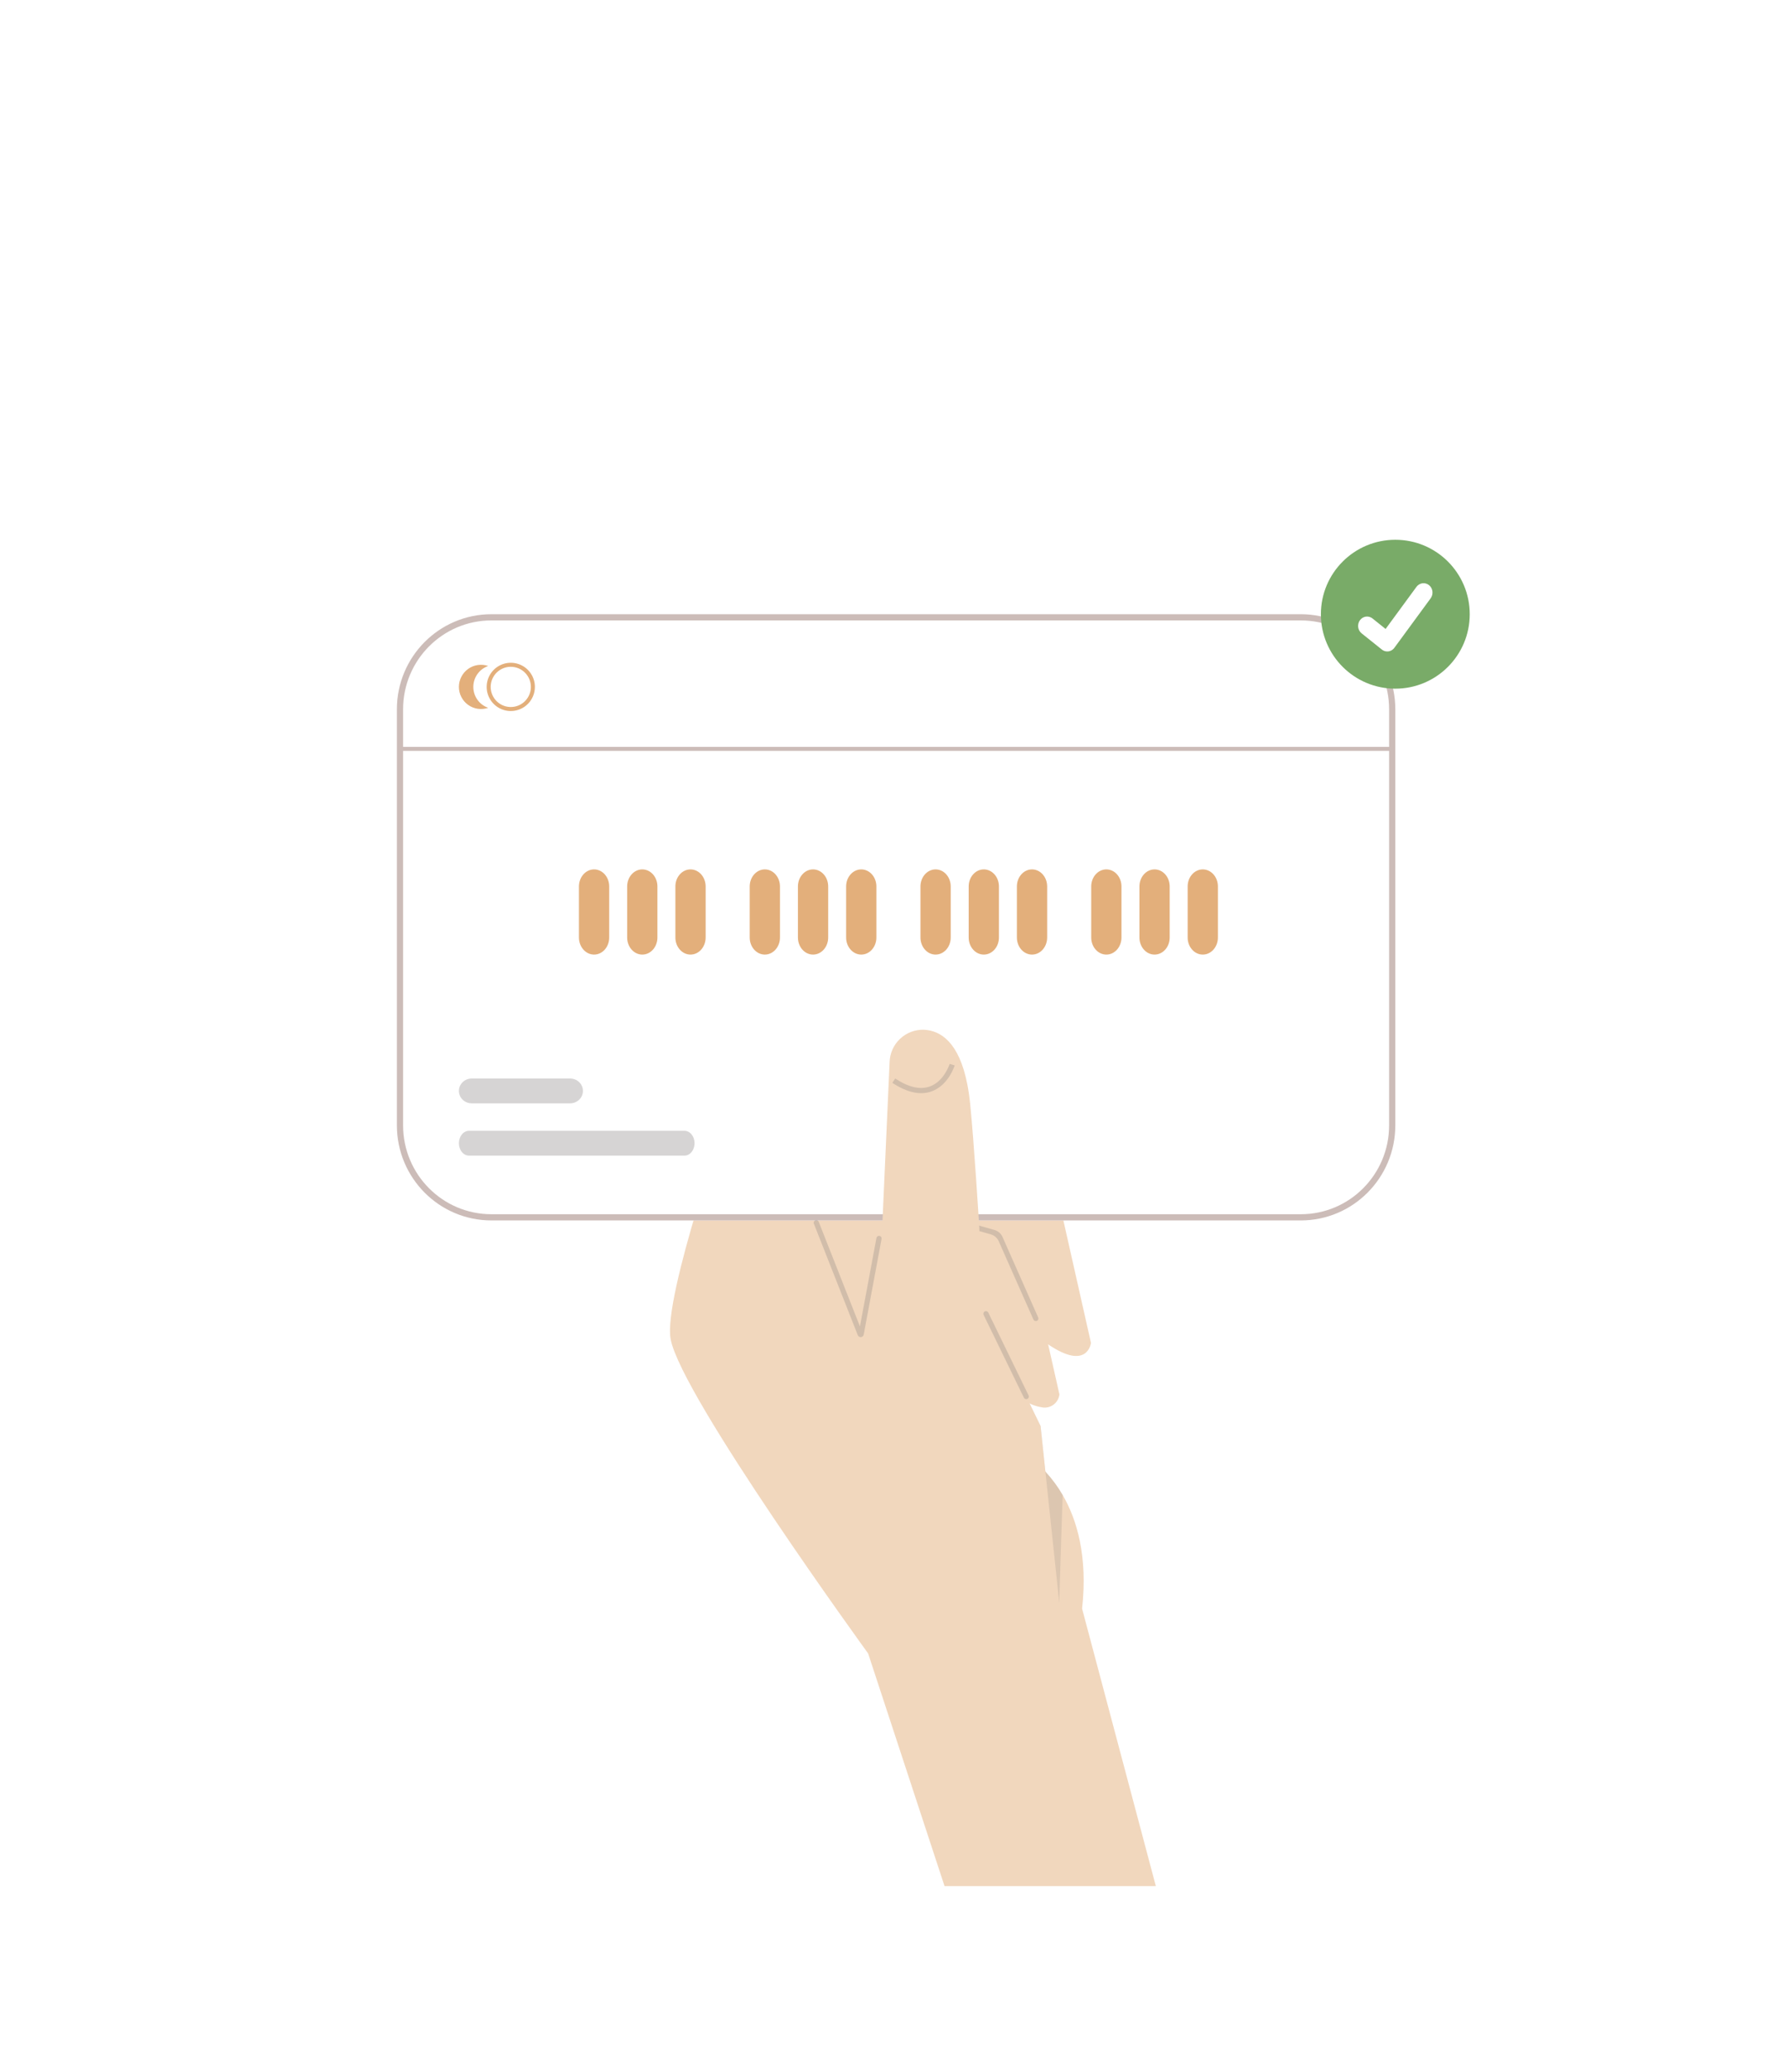 <svg width="288" height="334" viewBox="0 0 288 334" fill="none" xmlns="http://www.w3.org/2000/svg">
    <g filter="url(#filter0_d)">
        <rect x="30" y="22" width="228" height="274" rx="12" fill="white"/>
        <path d="M170.863 186L175.924 208.45C175.924 208.45 175.403 213.027 169.016 208.686C168.441 208.296 167.822 207.833 167.15 207.29L161.445 195.655L160.677 195.764L143.22 198.241L136.463 199.198L129.68 191.896L128.384 190.502L145.514 171.97L145.758 172.102L159.751 179.849L170.863 186Z" fill="#F1D7BD"/>
        <path d="M165.776 194.301L170.836 216.75C170.798 217.088 170.689 217.413 170.516 217.704C170.343 217.996 170.11 218.248 169.833 218.443C169.555 218.638 169.24 218.772 168.907 218.836C168.574 218.899 168.231 218.892 167.901 218.814C167.249 218.705 166.616 218.501 166.023 218.207C164.605 217.494 163.275 216.616 162.063 215.591L156.357 203.956L146.303 205.383L141.289 206.094L138.047 206.554L131.376 207.499L123.296 198.803L132.048 189.332L140.426 180.271L142.632 181.494L145.268 182.952L157.914 189.949L160.49 191.375L165.776 194.301Z" fill="#F1D7BD"/>
        <path d="M162.242 155.268C162.242 155.268 161.682 163.68 155.995 166.826C154.114 167.822 151.969 168.206 149.859 167.924L143.086 171.353L133.436 176.232L131.472 188.679L132.048 189.329L140.062 198.354L142.513 201.116L146.303 205.38L164.662 226.058C166.128 226.882 167.449 227.94 168.574 229.19C169.639 230.339 170.574 231.604 171.359 232.961C173.647 236.906 175.426 242.805 174.492 251.286L186.383 295.997L152.31 296L139.988 258.499C139.988 258.499 109.939 217.151 108.147 207.868C106.844 201.116 117.642 170.742 117.642 170.742L142.071 153.525L162.242 155.268Z" fill="#F1D7BD"/>
        <path d="M64 106.327C64 97.862 70.824 91 79.243 91H209.757C218.176 91 225 97.862 225 106.327V173.383C225 181.848 218.176 188.71 209.757 188.71H79.243C70.824 188.71 64 181.848 64 173.383V106.327Z" fill="white"/>
        <path d="M64.5 106.327C64.5 98.136 71.103 91.5 79.243 91.5H209.757C217.897 91.5 224.5 98.136 224.5 106.327V173.383C224.5 181.575 217.897 188.21 209.757 188.21H79.243C71.103 188.21 64.5 181.575 64.5 173.383V106.327Z" fill="white" stroke="#CCBCB8"/>
        <path d="M82.366 106.605C81.597 106.605 80.845 106.377 80.206 105.949C79.567 105.522 79.069 104.914 78.774 104.204C78.48 103.493 78.403 102.711 78.553 101.956C78.703 101.201 79.073 100.508 79.617 99.964C80.161 99.42 80.853 99.05 81.607 98.9C82.362 98.749 83.143 98.826 83.853 99.121C84.564 99.415 85.171 99.914 85.598 100.554C86.025 101.193 86.253 101.945 86.253 102.715C86.253 103.747 85.844 104.736 85.115 105.466C84.386 106.195 83.397 106.605 82.366 106.605ZM82.366 99.473C81.725 99.473 81.099 99.663 80.566 100.019C80.033 100.376 79.618 100.882 79.373 101.474C79.128 102.067 79.064 102.718 79.189 103.347C79.314 103.976 79.622 104.554 80.075 105.007C80.528 105.46 81.105 105.769 81.734 105.894C82.362 106.019 83.014 105.955 83.606 105.71C84.197 105.464 84.703 105.049 85.059 104.516C85.415 103.983 85.605 103.356 85.605 102.715C85.605 102.289 85.522 101.868 85.359 101.474C85.196 101.081 84.957 100.724 84.656 100.423C84.356 100.122 83.999 99.883 83.606 99.72C83.213 99.557 82.791 99.473 82.366 99.473Z" fill="#E3AF7B"/>
        <path d="M76.324 102.715C76.324 101.973 76.556 101.25 76.986 100.646C77.416 100.041 78.025 99.587 78.725 99.344C78.189 99.159 77.616 99.105 77.054 99.186C76.492 99.267 75.957 99.482 75.495 99.812C75.033 100.142 74.656 100.577 74.396 101.082C74.136 101.587 74 102.147 74 102.715C74 103.284 74.136 103.844 74.396 104.349C74.656 104.854 75.033 105.289 75.495 105.619C75.957 105.949 76.492 106.163 77.054 106.245C77.616 106.326 78.189 106.272 78.725 106.086C78.025 105.844 77.416 105.389 76.986 104.785C76.556 104.181 76.324 103.457 76.324 102.715Z" fill="#E3AF7B"/>
        <path d="M95.798 145.861C95.151 145.86 94.531 145.571 94.074 145.056C93.616 144.541 93.359 143.842 93.358 143.114V134.873C93.359 134.145 93.617 133.447 94.074 132.933C94.531 132.418 95.151 132.129 95.798 132.129C96.444 132.129 97.064 132.418 97.522 132.933C97.979 133.447 98.236 134.145 98.237 134.873V143.114C98.236 143.842 97.979 144.541 97.522 145.056C97.065 145.571 96.445 145.86 95.798 145.861Z" fill="#E3AF7B"/>
        <path d="M103.573 145.861C102.926 145.86 102.306 145.571 101.849 145.056C101.391 144.541 101.134 143.842 101.133 143.114V134.873C101.134 134.145 101.391 133.447 101.849 132.933C102.306 132.418 102.926 132.129 103.573 132.129C104.219 132.129 104.839 132.418 105.297 132.933C105.754 133.447 106.011 134.145 106.012 134.873V143.114C106.011 143.842 105.754 144.541 105.297 145.056C104.839 145.571 104.219 145.86 103.573 145.861Z" fill="#E3AF7B"/>
        <path d="M111.347 145.861C110.7 145.86 110.08 145.571 109.623 145.056C109.166 144.541 108.908 143.842 108.908 143.114V134.873C108.908 134.145 109.166 133.447 109.623 132.933C110.081 132.418 110.701 132.129 111.347 132.129C111.994 132.129 112.614 132.418 113.071 132.933C113.528 133.447 113.786 134.145 113.787 134.873V143.114C113.786 143.842 113.529 144.541 113.071 145.056C112.614 145.571 111.994 145.86 111.347 145.861Z" fill="#E3AF7B"/>
        <path d="M123.333 145.861C122.687 145.86 122.067 145.571 121.609 145.056C121.152 144.541 120.895 143.842 120.894 143.114V134.873C120.895 134.145 121.152 133.447 121.61 132.933C122.067 132.418 122.687 132.129 123.333 132.129C123.98 132.129 124.6 132.418 125.057 132.933C125.515 133.447 125.772 134.145 125.773 134.873V143.114C125.772 143.842 125.515 144.541 125.058 145.056C124.6 145.571 123.98 145.86 123.333 145.861Z" fill="#E3AF7B"/>
        <path d="M131.108 145.861C130.462 145.86 129.842 145.571 129.384 145.056C128.927 144.541 128.67 143.842 128.669 143.114V134.873C128.67 134.145 128.927 133.447 129.384 132.933C129.842 132.418 130.462 132.129 131.108 132.129C131.755 132.129 132.375 132.418 132.832 132.933C133.29 133.447 133.547 134.145 133.548 134.873V143.114C133.547 143.842 133.29 144.541 132.832 145.056C132.375 145.571 131.755 145.86 131.108 145.861Z" fill="#E3AF7B"/>
        <path d="M138.882 145.861C138.235 145.86 137.615 145.571 137.158 145.056C136.7 144.541 136.443 143.842 136.442 143.114V134.873C136.443 134.145 136.7 133.447 137.158 132.933C137.615 132.418 138.235 132.129 138.882 132.129C139.528 132.129 140.148 132.418 140.606 132.933C141.063 133.447 141.32 134.145 141.321 134.873V143.114C141.32 143.842 141.063 144.541 140.606 145.056C140.149 145.571 139.529 145.86 138.882 145.861Z" fill="#E3AF7B"/>
        <path d="M150.868 145.861C150.221 145.86 149.601 145.571 149.144 145.056C148.687 144.541 148.429 143.842 148.429 143.114V134.873C148.429 134.145 148.687 133.447 149.144 132.933C149.602 132.418 150.222 132.129 150.868 132.129C151.515 132.129 152.135 132.418 152.592 132.933C153.049 133.447 153.307 134.145 153.307 134.873V143.114C153.307 143.842 153.05 144.541 152.592 145.056C152.135 145.571 151.515 145.86 150.868 145.861Z" fill="#E3AF7B"/>
        <path d="M158.643 145.861C157.996 145.86 157.376 145.571 156.918 145.056C156.461 144.541 156.204 143.842 156.203 143.114V134.873C156.204 134.145 156.461 133.447 156.919 132.933C157.376 132.418 157.996 132.129 158.643 132.129C159.289 132.129 159.909 132.418 160.366 132.933C160.824 133.447 161.081 134.145 161.082 134.873V143.114C161.081 143.842 160.824 144.541 160.367 145.056C159.909 145.571 159.289 145.86 158.643 145.861Z" fill="#E3AF7B"/>
        <path d="M166.417 145.861C165.771 145.86 165.151 145.571 164.693 145.056C164.236 144.541 163.979 143.842 163.978 143.114V134.873C163.979 134.145 164.236 133.447 164.694 132.933C165.151 132.418 165.771 132.129 166.417 132.129C167.064 132.129 167.684 132.418 168.141 132.933C168.599 133.447 168.856 134.145 168.857 134.873V143.114C168.856 143.842 168.599 144.541 168.142 145.056C167.684 145.571 167.064 145.86 166.417 145.861Z" fill="#E3AF7B"/>
        <path d="M178.403 145.861C177.756 145.86 177.136 145.571 176.679 145.056C176.221 144.541 175.964 143.842 175.963 143.114V134.873C175.964 134.145 176.221 133.447 176.679 132.933C177.136 132.418 177.756 132.129 178.403 132.129C179.049 132.129 179.669 132.418 180.127 132.933C180.584 133.447 180.841 134.145 180.842 134.873V143.114C180.841 143.842 180.584 144.541 180.127 145.056C179.67 145.571 179.05 145.86 178.403 145.861Z" fill="#E3AF7B"/>
        <path d="M186.178 145.861C185.531 145.86 184.911 145.571 184.454 145.056C183.997 144.541 183.74 143.842 183.739 143.114V134.873C183.74 134.145 183.997 133.447 184.454 132.933C184.912 132.418 185.532 132.129 186.178 132.129C186.825 132.129 187.445 132.418 187.902 132.933C188.359 133.447 188.617 134.145 188.618 134.873V143.114C188.617 143.842 188.36 144.541 187.902 145.056C187.445 145.571 186.825 145.86 186.178 145.861Z" fill="#E3AF7B"/>
        <path d="M193.953 145.861C193.306 145.86 192.686 145.571 192.229 145.056C191.772 144.541 191.514 143.842 191.514 143.114V134.873C191.514 134.145 191.772 133.447 192.229 132.933C192.687 132.418 193.307 132.129 193.953 132.129C194.6 132.129 195.22 132.418 195.677 132.933C196.134 133.447 196.392 134.145 196.392 134.873V143.114C196.392 143.842 196.134 144.541 195.677 145.056C195.22 145.571 194.6 145.86 193.953 145.861Z" fill="#E3AF7B"/>
        <path d="M110.379 178.264H75.626C75.413 178.264 75.201 178.213 75.004 178.113C74.807 178.012 74.627 177.865 74.476 177.679C74.325 177.494 74.206 177.273 74.124 177.03C74.042 176.787 74 176.527 74 176.264C74 176.001 74.042 175.741 74.124 175.498C74.206 175.255 74.325 175.035 74.476 174.849C74.627 174.663 74.807 174.516 75.004 174.415C75.201 174.315 75.413 174.264 75.626 174.264H110.379C110.809 174.265 111.221 174.476 111.525 174.851C111.829 175.226 112 175.734 112 176.264C112 176.794 111.829 177.302 111.525 177.677C111.221 178.052 110.809 178.263 110.379 178.264Z" fill="#D6D4D4"/>
        <path d="M91.934 169.836H76.066C75.518 169.836 74.993 169.625 74.605 169.25C74.218 168.875 74 168.366 74 167.836C74 167.305 74.218 166.797 74.605 166.421C74.993 166.046 75.518 165.836 76.066 165.836H91.934C92.482 165.836 93.007 166.046 93.395 166.421C93.782 166.797 94 167.305 94 167.836C94 168.366 93.782 168.875 93.395 169.25C93.007 169.625 92.482 169.836 91.934 169.836Z" fill="#D6D4D4"/>
        <path d="M224.235 112.379L64.531 112.379V113.027L224.235 113.027V112.379Z" fill="#CCBCB8"/>
        <path opacity="0.15" d="M167.409 204.344C167.503 204.556 167.407 204.803 167.195 204.897C166.984 204.991 166.736 204.896 166.642 204.684L161.051 192.068C160.81 191.525 160.341 191.118 159.771 190.955L150.364 188.272C149.593 188.052 148.764 188.314 148.26 188.938L145.333 192.561C145.187 192.741 144.923 192.769 144.742 192.624C144.562 192.478 144.534 192.214 144.68 192.034L147.956 187.978C148.46 187.354 149.289 187.092 150.06 187.312L160.379 190.255C160.949 190.418 161.418 190.826 161.659 191.368L167.409 204.344Z" fill="#1E2D3D"/>
        <path opacity="0.1" d="M166.024 218.207L167.796 221.849L168.574 229.193C169.639 230.343 170.574 231.607 171.359 232.964L171.146 239.405L170.805 250.283L139.469 213.507L141.289 206.093C141.289 206.093 166.755 218.55 166.024 218.207Z" fill="#1E2D3D"/>
        <path d="M155.995 166.829C156.181 167.795 156.335 168.853 156.453 170.023C157.056 176.06 157.858 188.824 157.914 189.949C158.27 197.509 158.266 202.261 158.266 202.261L166.024 218.207L167.796 221.849L170.92 251.369L136.859 211.396L138.047 206.553L140.062 198.358L142.28 189.328L142.632 181.494L143.086 171.356L143.454 163.161C143.503 161.742 144.112 160.399 145.147 159.427C146.182 158.455 147.56 157.932 148.979 157.973C151.68 158.101 154.665 159.976 155.995 166.829Z" fill="#F1D7BD"/>
        <path opacity="0.15" d="M153.942 163.722C153.902 163.853 152.934 166.931 150.226 167.908C148.405 168.565 146.275 168.103 143.894 166.534L144.355 165.833C146.501 167.247 148.379 167.68 149.936 167.12C152.248 166.29 153.131 163.504 153.139 163.476L153.942 163.722Z" fill="#1E2D3D"/>
        <path opacity="0.15" d="M158.609 203.93L165.108 217.282C165.21 217.49 165.461 217.577 165.669 217.476C165.877 217.374 165.964 217.123 165.863 216.914L159.364 203.562C159.262 203.353 159.011 203.267 158.803 203.368C158.594 203.47 158.508 203.721 158.609 203.93Z" fill="#1E2D3D"/>
        <path opacity="0.15" d="M139.277 207.11C139.185 207.603 138.504 207.669 138.32 207.202L131.236 189.227C131.151 189.011 131.257 188.768 131.472 188.683C131.688 188.597 131.932 188.703 132.017 188.919L138.669 205.797L141.331 191.533C141.374 191.306 141.593 191.155 141.821 191.198C142.048 191.241 142.198 191.46 142.156 191.687L139.277 207.11Z" fill="#1E2D3D"/>
        <path d="M225 103C231.627 103 237 97.627 237 91C237 84.373 231.627 79 225 79C218.373 79 213 84.373 213 91C213 97.627 218.373 103 225 103Z" fill="#79AB68"/>
        <path d="M223.7 97C223.389 97.001 223.086 96.895 222.837 96.7L222.821 96.688L219.57 94.086C219.419 93.965 219.292 93.815 219.196 93.643C219.1 93.471 219.038 93.281 219.013 93.085C218.988 92.888 219 92.687 219.049 92.495C219.098 92.303 219.182 92.123 219.298 91.965C219.413 91.808 219.558 91.675 219.722 91.576C219.887 91.476 220.069 91.412 220.257 91.386C220.446 91.361 220.637 91.374 220.821 91.426C221.005 91.478 221.176 91.567 221.327 91.688L223.433 93.376L228.409 86.591C228.525 86.434 228.669 86.302 228.833 86.203C228.997 86.103 229.178 86.039 229.366 86.013C229.554 85.987 229.746 86 229.929 86.051C230.112 86.103 230.284 86.191 230.434 86.312L230.403 86.356L230.435 86.312C230.739 86.556 230.937 86.916 230.988 87.313C231.038 87.71 230.935 88.112 230.702 88.43L224.849 96.411C224.714 96.595 224.54 96.743 224.34 96.846C224.141 96.948 223.922 97.001 223.7 97Z" fill="white"/>
    </g>
    <defs>
        <filter id="filter0_d" x="0" y="0" width="288" height="334" filterUnits="userSpaceOnUse" color-interpolation-filters="sRGB">
            <feFlood flood-opacity="0" result="BackgroundImageFix"/>
            <feColorMatrix in="SourceAlpha" type="matrix" values="0 0 0 0 0 0 0 0 0 0 0 0 0 0 0 0 0 0 127 0"/>
            <feOffset dy="8"/>
            <feGaussianBlur stdDeviation="15"/>
            <feColorMatrix type="matrix" values="0 0 0 0 0.537 0 0 0 0 0.584 0 0 0 0 0.624 0 0 0 0.3 0"/>
            <feBlend mode="normal" in2="BackgroundImageFix" result="effect1_dropShadow"/>
            <feBlend mode="normal" in="SourceGraphic" in2="effect1_dropShadow" result="shape"/>
        </filter>
    </defs>
</svg>
